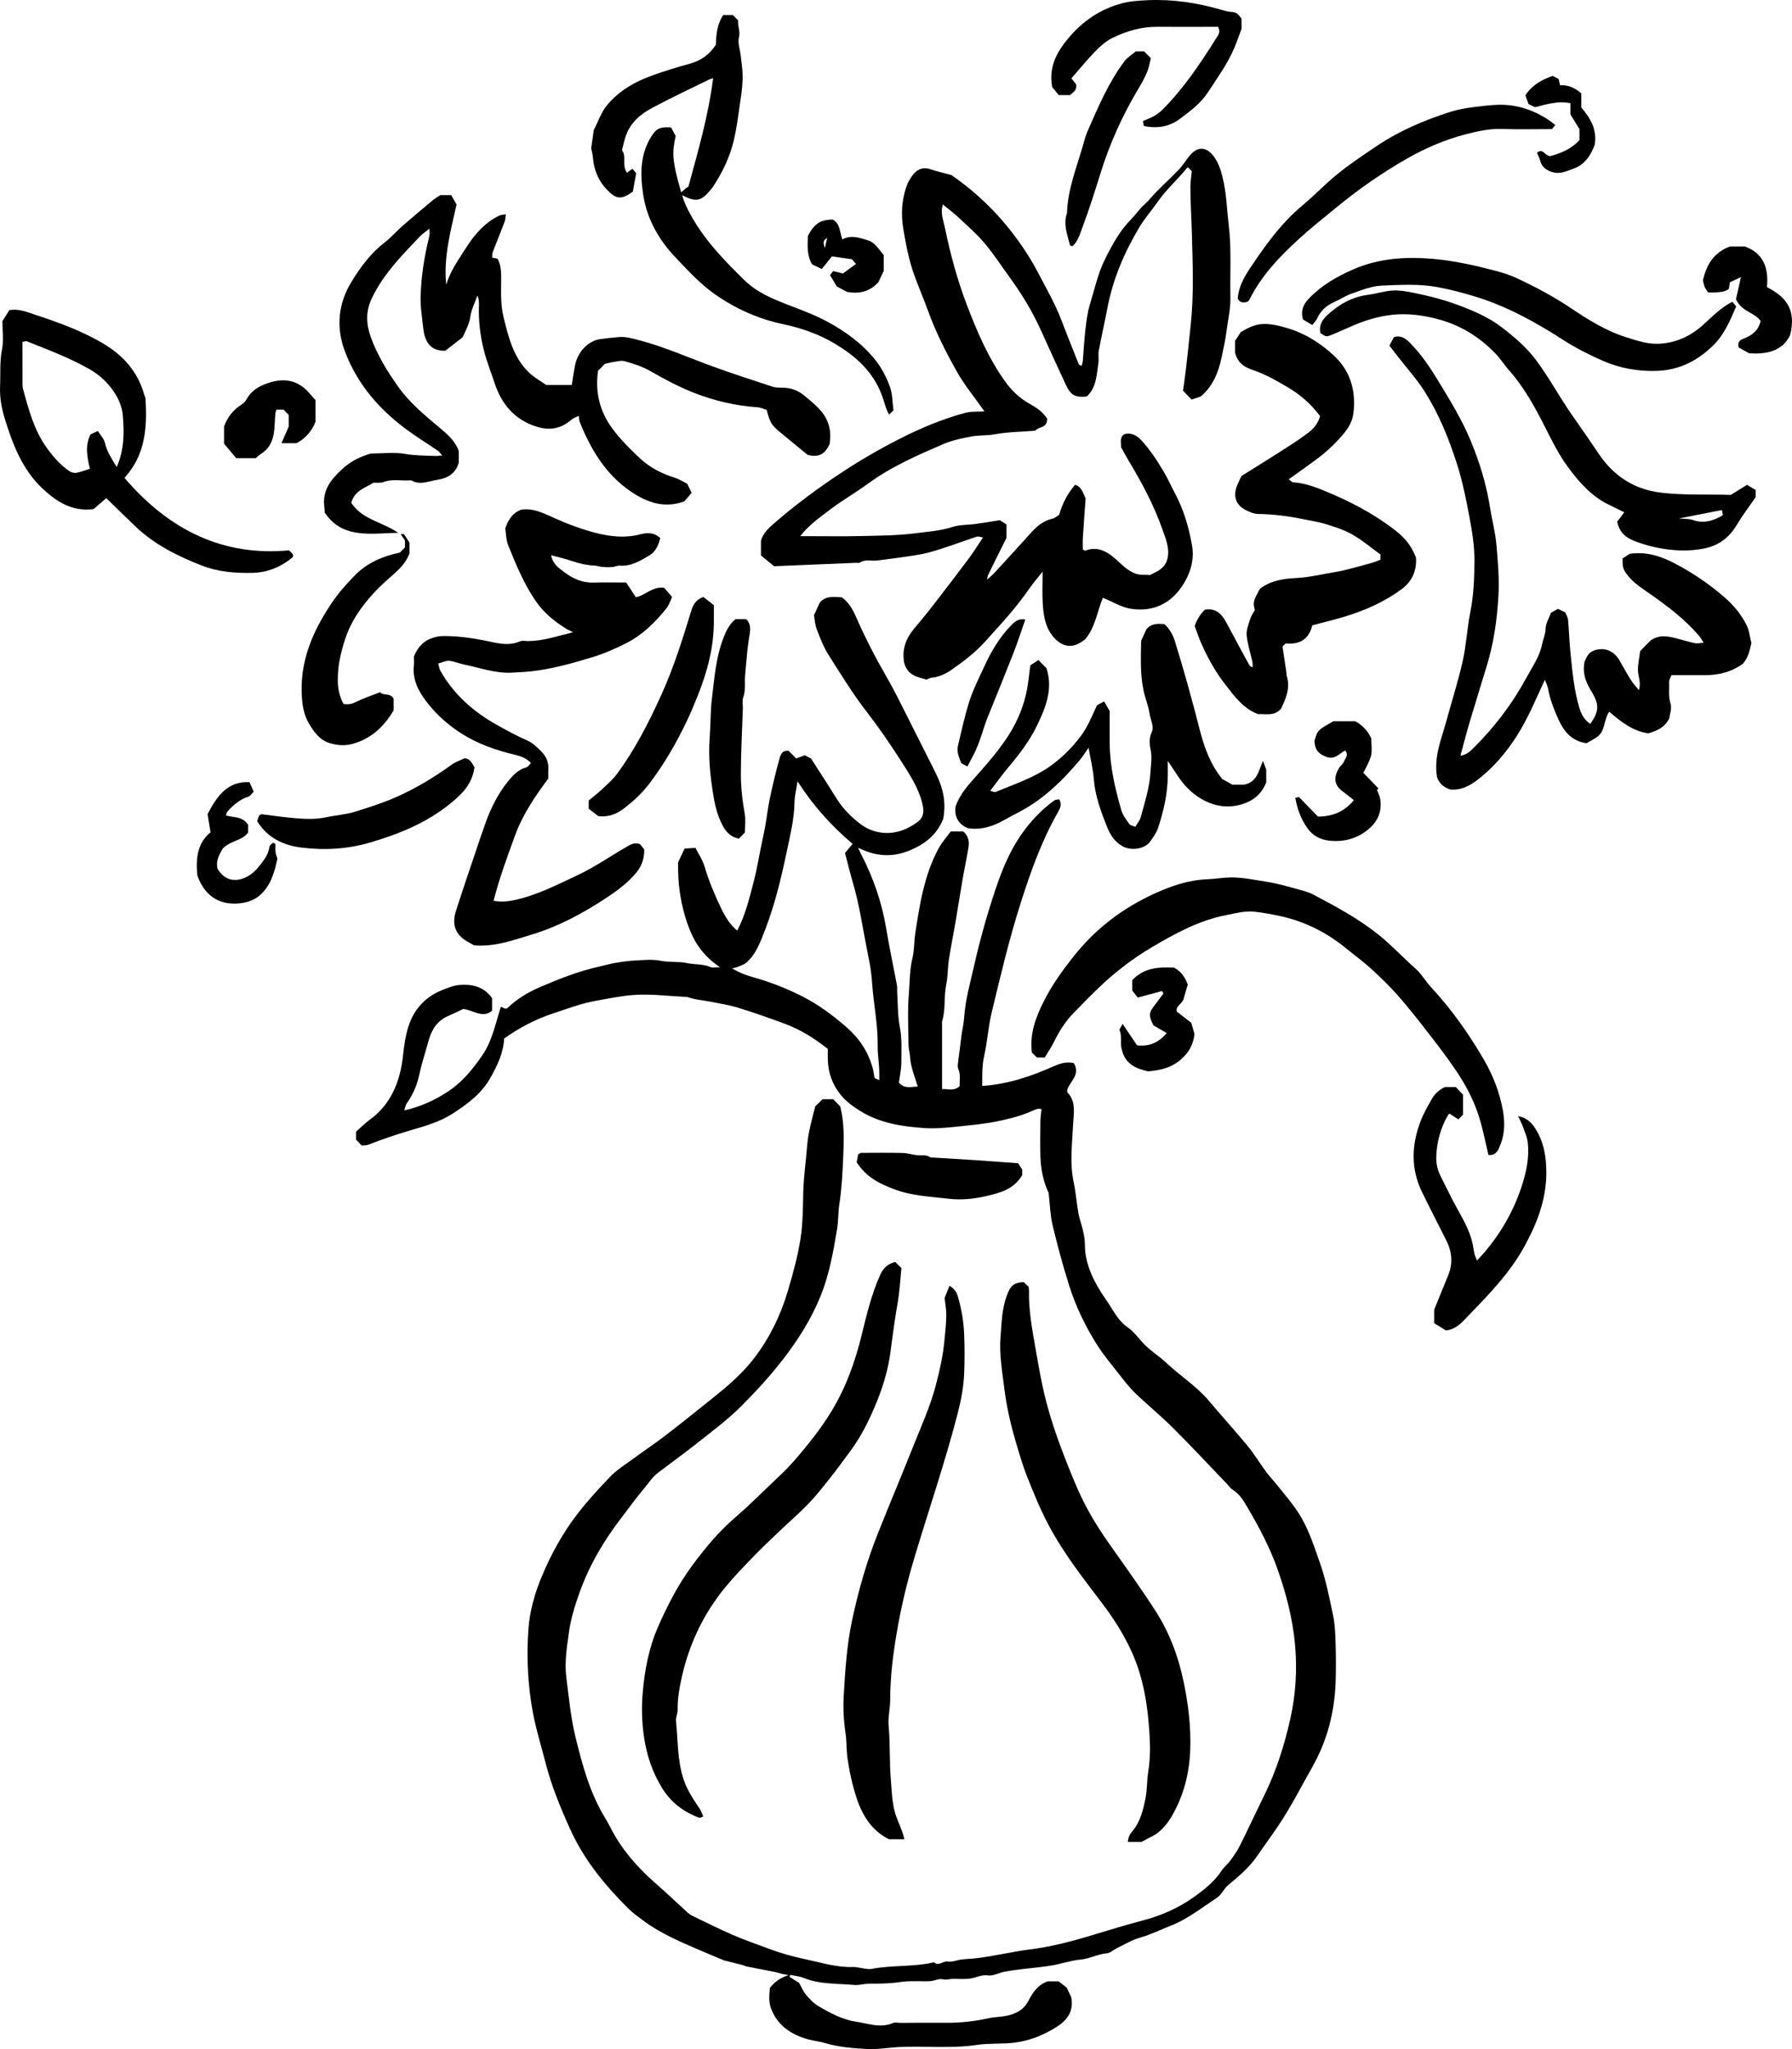 <?xml version="1.0" encoding="UTF-8"?>
<svg id="Layer_2" data-name="Layer 2" xmlns="http://www.w3.org/2000/svg" viewBox="0 0 252.402 288.661">
  <g id="Layer_1-2" data-name="Layer 1">
    <g>
      <path d="m111.211,278.497c.427.266.855.533,1.35.841.285.509.537,1.152.945,1.639.517.617,1.099,1.234,1.764,1.628,1.665.985,3.43,1.916,5.279,2.19,1.692.251,3.442.96,5.207.2.319-.137.728-.025,1.096-.027,2.153-.008,4.306-.037,6.458-.015,2.026.021,4.018-.223,6.004-.652.802-.174,1.629-.155,2.452-.331,1.348-.29,2.421-.806,3.122-2.173.585-1.139,1.302-2.198,2.687-2.682h1.529c.36.279.696.539,1.134.878.177.37.415.867.638,1.331.441,2.077-.707,3.366-2.06,4.218-1.808,1.138-3.76,1.944-5.923,2.212-1.771.219-3.548.055-5.288.316-3.652.548-7.311.12-10.962.303-1.501.076-3.007.355-4.499.274-1.996-.107-4.005-.254-5.956-.843-.738-.222-1.514-.287-2.259-.487-1.204-.323-2.368-.817-3.358-1.618-.829-.67-1.481-1.537-1.922-2.627-.419-1.037-.298-2.026-.203-3.055q1.049-1.304,2.633-1.776c-.463-.085-.714-.12-.96-.179-.298-.072-.588-.183-.887-.244-1.359-.273-2.72-.53-4.079-.803-.199-.04-.384-.151-.582-.201-.845-.217-1.691-.424-2.588-.647-1.178-.495-2.421-1.004-3.655-1.539-2.67-1.159-5.352-2.295-7.742-4.082-.72-.539-1.464-1.063-2.105-1.703-3.268-3.264-6.207-6.802-8.192-11.204-1.357-3.009-2.613-6.045-3.44-9.279-.601-2.35-1.334-4.67-1.781-7.054-.731-3.899-.928-7.876-.637-11.838.188-2.55.894-5.028,1.868-7.362,1.325-3.174,2.956-6.138,5.033-8.837,1.452-1.887,3.041-3.608,4.664-5.291.884-.916,1.98-1.595,3.002-2.345,1.576-1.157,3.198-2.242,4.752-3.433,2.189-1.677,4.339-3.417,6.498-5.141,2.143-1.712,4.255-3.487,5.961-5.715,2.12-2.768,3.688-5.902,4.716-9.346.741-2.483,1.439-4.992,1.835-7.556.326-2.109.327-4.286.379-6.435.055-2.255.379-4.475.559-6.71.146-1.817.64-3.497,1.131-5.446.243-.236.633-.615,1.035-1.006h1.498c.327.339.702.728.99,1.026.589,2.353.516,4.631.425,6.89-.092,2.299-.209,4.6-.556,6.884-.176,1.158-.125,2.345-.323,3.526-.534,3.181-1.085,6.337-2.288,9.325-1.314,3.266-3.131,6.144-5.227,8.877-1.854,2.417-3.897,4.621-6.006,6.741-1.7,1.709-3.626,3.158-5.502,4.648-2.034,1.616-4.123,3.152-6.195,4.711-.818.616-1.363,1.518-2.023,2.291-1.092,1.278-2.069,2.674-3.103,4.012-2.497,3.233-4.564,6.732-5.973,10.704-.63,1.775-1.184,3.588-1.439,5.421-.294,2.107-.649,4.273-.371,6.428.363,2.817.623,5.677,1.295,8.411.975,3.966,2.051,7.936,4.2,11.414.487.788.873,1.648,1.343,2.449,1.618,2.754,3.741,4.987,6.074,7.014,1.4,1.216,2.743,2.511,4.117,3.764.195.178.407.353.638.464,1.918.924,3.822,1.885,5.769,2.731,1.609.7,3.27,1.258,4.908,1.882,1.73.659,3.505,1.16,5.296,1.538,2.217.467,4.407,1.175,6.707,1.099.564-.019,1.132.163,1.701.232.31.038.635.095.936.037,2.913-.56,5.903-.255,8.805-.936.647.599,1.238-.203,1.907-.097.633.1,1.315-.208,1.98-.294.628-.081,1.264-.092,1.894-.16,2.575-.275,5.096-.929,7.668-1.247,3.002-.371,5.939-1.143,8.849-2.028,2.356-.717,4.713-1.433,7.089-2.06,2.518-.664,4.927-1.687,7.065-3.202,1.483-1.05,3.004-2.202,4.077-3.852.33-.507.83-.88,1.188-1.369.479-.654.963-1.323,1.327-2.054,1.203-2.412,2.339-4.864,3.528-7.284,1.65-3.359,2.775-6.947,3.603-10.615.771-3.414.989-6.952.674-10.456-.334-3.719-1.273-7.31-2.52-10.799-1.068-2.987-2.539-5.747-4.105-8.436-.561-.963-1.154-2.006-2.156-2.608-.311-.187-.536-.543-.801-.819-2.535-2.64-5.033-5.324-7.619-7.903-1.72-1.715-3.599-3.241-5.344-4.927-.851-.822-1.586-1.796-2.327-2.743-1.044-1.333-2.139-2.637-3.047-4.077-1.634-2.591-2.98-5.379-3.915-8.356-.874-2.784-1.642-5.614-2.321-8.462-.335-1.403-.363-2.893-.552-4.531-.707-1.486-1.108-3.269-1.16-5.132-.046-1.657-.021-3.318-.001-4.977.007-.545.096-1.089.152-1.681-.408-.158-.803.005-1.257.213-1.556.714-3.199,1.115-4.857,1.467-1.88.399-3.775.553-5.674.759-1.613.175-3.221.322-4.816.206-3.074-.223-6.125-.678-8.881-2.372-1.043-.641-2.038-1.351-2.831-2.349-1.111-1.4-1.728-3.016-1.775-4.875-.013-.509-.002-1.018-.002-1.55-1.907-1.502-3.904-2.747-6.104-3.558-2.17-.8-4.351-1.571-6.555-2.249-1.273-.392-2.599-.585-3.904-.847-1.056-.212-2.138-.261-3.166-.64-.096-.035-.206-.027-.31-.032-2.391-.114-4.794-.427-7.171-.277-1.816.115-3.648.506-5.464.83-2.096.374-4.047,1.125-6.049,1.787-2.421.802-4.666,1.962-6.865,3.52-.1,1.998-.95,3.79-1.914,5.507-1.282,2.283-3.269,3.738-5.33,5.07-1.871,1.209-3.97,1.78-6.037,2.386-1.975.58-3.918,1.244-5.84,1.999-.283.111-.613.084-.938.123-.273-.283-.537-.556-.803-.831v-1.124c.612-.539,1.218-1.165,1.904-1.661,2.977-2.158,4.3-5.298,4.711-9.048.151-1.379.34-2.786.755-4.089.829-2.6,2.555-4.321,4.941-5.223.721-.273,1.463-.586,2.211-.645,1.754-.138,3.419.154,4.639,1.853v1.769c-1.336,1.141-2.603-.084-4.072-.242-.606.284-1.346.66-2.105.982-1.464.622-2.301,1.827-2.744,3.411-.476,1.698-1.017,3.38-1.393,5.104-.319,1.46-.936,2.705-1.749,3.878-.143.207-.175.505-.307.911,2.33-.51,4.373-1.472,6.257-2.722,1.924-1.276,3.424-3.117,4.772-5.093,1.371-2.011,1.83-4.445,2.576-6.782.319.135.494.209.669.283.094-.038.208-.05.278-.117,1.331-1.276,2.872-2.205,4.495-2.906,2.745-1.185,5.526-2.283,8.435-2.926.749-.166,1.49-.384,2.245-.512.915-.155,1.837-.298,2.761-.342,1.205-.058,2.446-.196,3.614.037,1.246.249,2.502.071,3.709.326,1.108.234,2.26.104,3.339.563.299.127.682.019,1.316.019-2.067-1.39-3.385-3.107-4.234-5.214-.678-1.682-1.129-3.439-1.408-5.274-.215-1.413-.271-2.803-.254-4.27.282-.604.583-1.249.912-1.952.483-.032.939-.062,1.535-.101.434.869,1.006,1.696,1.281,2.628.599,2.031,1.404,3.954,2.308,5.829.577,1.196,1.246,2.351,2.292,3.197,1.157-2.199,1.726-4.618,2.351-7.004.405-1.548.66-3.143.983-4.716.2-.974.424-1.943.598-2.922.234-1.313.383-2.647.657-3.949.375-1.782.794-3.557,1.277-5.307.177-.642.295-1.514,1.356-1.436.312.312.689.689,1.086,1.086.414-.155.795-.298,1.217-.456.354.191.718.386.876.471,1.269,1.984,2.435,3.759,3.553,5.569.915,1.481,2.086,2.656,3.419,3.665,1.085.821,2.364,1.222,3.604,1.25,1.584.035,3.129-.566,4.454-1.579.838-.641.929-1.45.616-2.676-.549-2.148-1.725-3.932-2.857-5.71-1.557-2.445-3.2-4.84-4.959-7.115-1.969-2.546-3.655-5.304-5.382-8.03-.69-1.089-1.17-2.351-1.644-3.581-.252-.653-.288-1.404-.396-1.977.329-.717.581-1.266.83-1.809.883-1.006,2.008-.752,3.084-.729.95.677,1.526,1.655,2.004,2.749,1.303,2.984,2.796,5.854,4.412,8.654,1.037,1.798,1.946,3.684,2.89,5.544,1.292,2.545,2.556,5.108,3.847,7.654 1,1.972,1.613,4.027,1.146,6.588-.885,2.299-2.715,3.728-5.099,4.611-2.313.857-4.493.672-6.91-.523.235.493.338.724.454.948,1.691,3.269,2.899,6.723,3.515,10.431.445,2.677,1.014,5.329,1.516,7.995.052.276.007.571.026.856.109,1.689.062,3.415.382,5.055.322,1.651.204,3.276.212,4.909.005.991-.226,1.983-.343,2.91.846.932,1.715.557,2.65.55-.451-1.5-1.019-2.817-1.09-4.283-.024-.497-.203-.988-.207-1.483-.02-2.46-.156-4.935.049-7.374.14-1.66.098-3.354.513-5.005.269-1.07.204-2.234.372-3.34.637-4.181,1.285-8.37,3.312-12.091.471-.864,1.142-1.598,1.705-2.369h1.751c.622.495.89,1.278.755,2.161-.227,1.479-.558,2.939-.813,4.414-.369,2.135-.7,4.278-1.065,6.415-.289,1.694-.639,3.377-.895,5.077-.175,1.163-.133,2.372-.373,3.515-.358,1.708-.062,3.49-.58,5.167-.032.103-.009.227-.009.342-0,3.025-0,6.049-0,9.204.839-.051,1.657.342,2.473-.403-.024-.786.177-1.618-.183-2.437-.084-.19-.087-.446-.064-.664.077-.72.185-1.435.276-2.153.085-.665.154-1.331.248-1.994.117-.826.312-1.645.366-2.475.163-2.467.851-4.815,1.383-7.189.822-3.663,1.841-7.269,3.029-10.82.919-2.745,2.018-5.411,3.626-7.72,1.283-1.843,2.842-3.494,4.645-4.798.189-.137.475-.115.708-.166.411.706.119,1.287-.17,1.791-2.292,4-3.842,8.363-5.253,12.787-1.623,5.087-2.857,10.302-4.105,15.507-.477,1.99-.595,4.081-1.05,6.079-.321,1.41-.256,2.787-.276,4.212,3.562-.231,6.847-1.338,10.058-2.763.867-.385,1.743-.69,2.833-.461,1.017,1.586-.515,2.548-.906,3.754,0,.145-.046.311.007.365,1.307,1.35.875,3.056.803,4.677-.118,2.657-.477,5.305.085,7.965.31,1.464.422,2.976.683,4.453.134.755.426,1.474.599,2.222.139.597.267,1.211.291,1.822.025.644.031,1.309.144,1.92.379,2.048,1.305,3.843,2.415,5.529.301.457.624.897.918,1.36.731,1.152,1.373,2.34,2.527,3.141.802.557,1.456,1.395,2.137,2.164.958,1.081,2.233,1.819,3.286,2.813,2,1.89,4.329,3.334,6.132,5.492,1.76,2.106,3.615,4.118,5.357,6.24.962,1.172,1.76,2.501,2.667,3.729.49.664,1.066,1.252,1.578,1.897.95,1.196,1.952,2.353,2.805,3.627,1.463,2.186,2.271,4.738,3.15,7.239.84,2.391,1.328,4.896,1.85,7.38.263,1.251.315,2.568.354,3.859.057,1.886.076,3.778.003,5.662-.164,4.254-1.212,8.213-3.286,11.871-1.607,2.834-3.083,5.757-4.906,8.442-.916,1.349-1.883,2.655-2.798,4.004-1.149,1.693-2.664,2.943-4.173,4.207-.6.503-.862,1.303-1.58,1.774-2.099,1.378-4.088,2.972-6.412,3.889-1.477.583-2.907,1.294-4.444,1.728-1.124.317-2.171.967-3.245,1.485-.46.222-.891.658-1.357.698-1.288.112-2.443.774-3.738.892-1.372.125-2.713.605-4.081.834-1.375.23-2.767.336-4.149.509-.813.102-1.629.195-2.433.354-.796.157-1.609.635-2.361.527-.868-.124-1.537.261-2.299.409-.816.159-1.674.085-2.513.076-.53-.005-1.027.193-1.598.059-.507-.12-1.091.209-1.648.26-.573.053-1.154.008-1.731.012-.577.004-1.156-.011-1.732.029-.6.042-1.195.154-1.794.208-.591.053-1.185.085-1.778.103-.629.02-1.261-.011-1.889.024-.615.034-1.236.223-1.841.167-2.395-.222-4.835-.056-7.153-.993-.593-.24-1.251-.291-1.878-.429-.028.099-.057.197-.085.296Zm1.121-168.43c-.168,1.117-.412,2.046-.427,2.979-.038,2.375-.621,4.656-1.093,6.924-.774,3.722-1.671,7.433-3.031,10.978-.72,1.878-1.42,3.764-2.905,4.847-.451.193-.731.328-1.02.431-.241.086-.492.134-.739.2.973.576,1.921.952,2.894,1.221,2.379.658,4.679,1.548,6.905,2.67,2.302,1.16,4.367,2.684,6.353,4.422,1.767,1.547,2.979,3.365,3.637,5.676.12.42.165.866.27,1.439.081.038.293.135.671.309,0-.454.001-.725-0-.997-.004-1.297-.245-2.603-.228-3.864.04-2.961-.57-5.83-.779-8.749-.066-.921-.166-1.887-.341-2.816-.276-1.467-.582-2.928-.845-4.398-.41-2.286-.823-4.569-1.471-6.796-.429-1.475-.793-2.971-1.167-4.385.413-.493.716-.855,1.072-1.28-2.984-2.522-5.554-5.384-7.756-8.81Z" stroke-width="0"/>
      <path d="m138.955,81.694c.357-.313.742-.595,1.065-.945,1.712-1.856,3.418-3.718,5.106-5.599.882-.983,1.826-1.81,3.114-2.082.335-.071.63-.36.943-.548.459-1.6,1.182-2.999,2.243-4.224.857.225,1.067,1.018,1.481,1.92-.121,1.713-.266,3.626-.387,5.542-.036.56-.005,1.125-.005,1.651.158.083.267.191.332.166,1.856-.714,3.279.222,4.599,1.457.744.696,1.447,1.367,2.421,1.751.746.295,1.436.137,2.079.238,1.093-.549,2.21-.968,2.509-2.414.301-1.429-.279-2.737-.73-4.028-1.209-3.46-2.93-6.635-4.785-9.727-.365-.609-.701-1.239-1.037-1.836.027-.641-.261-1.306.427-1.842.91-.272,1.715.083,2.429.857,1.254,1.359,2.271,2.919,3.215,4.533.577.987,1.045,2.05,1.585,3.065,1.193,2.242,1.891,4.696,2.335,7.201.329,1.861-.142,3.69-1.112,5.3-1.772,2.944-4.368,4.093-7.469,3.636-1.324-.195-2.574-.988-3.978-1.558-.776,1.888-1.057,4.126-2.475,5.838-1.098.884-2.305,1.359-3.673.44-1.798-1.318-2.209-3.392-2.324-5.574-.072-1.36-.013-2.729-.013-4.39-.746.949-1.367,1.656-1.9,2.434-1.847,2.699-4.051,5.035-6.202,7.432-1.392,1.551-3.014,2.763-4.662,3.924-.842.593-1.802,1.061-2.857,1.155-.245.022-.48.174-.736.272-1.255-.383-2.675-.531-3.167-2.459.005.094.008-.022-.009-.134-.271-1.826.36-3.306,1.462-4.621.877-1.047,1.751-2.098,2.59-3.182,1.704-2.2,3.398-4.411,5.066-6.643.678-.907,1.278-1.884,2.021-2.988-.377-.053-.662-.186-.89-.111-2.188.717-4.344,1.566-6.556,2.179-1.582.439-3.232.588-4.855.843-.864.136-1.735.219-2.602.335-.816.109-1.676-.23-2.454.304-.114.078-.309.013-.466.02-3.859.16-7.717.32-11.596.482-.657-.536-1.269-1.035-1.855-1.514v-2.073c.274-1.01,1.031-1.742,1.793-2.405,3.055-2.66,6.282-5.039,9.635-7.251,2.602-1.717,5.277-3.259,8.015-4.657,2.995-1.529,6.094-2.837,9.318-3.703.84-.226,1.75-.145,2.704-.209-1.329-1.948-2.797-3.664-3.923-5.685-1.522-2.731-2.941-5.5-4.01-8.481-.669-1.865-1.482-3.669-2.115-5.547-.651-1.932-1.024-3.943-1.366-5.982-.349-2.085-.221-4.01.42-5.932.221-.663.597-1.311,1.036-1.83.633-.748,1.451-.984,2.401-.648.82.29,1.672.472,2.922.815,2.53,1.746,5.211,4.056,7.526,6.835,1.702,2.042,3.243,4.227,4.515,6.621.9,1.693,1.824,3.372,2.65,5.108.61,1.282,1.082,2.643,1.609,3.972.547,1.378,1.083,2.762,1.636,4.137.03.074.167.096.391.215.066-.253.159-.478.178-.71.124-1.457.188-2.923.359-4.373.143-1.211.289-2.448.642-3.599.658-2.151,1.131-4.377,2.143-6.398,1.016-2.031,2.089-4.008,3.667-5.592.637-.639,1.133-1.416,1.814-2.018.649-.573,1.188-1.293,1.804-1.914,1.028-1.037,2.103-2.021,3.112-3.079.516-.542.926-1.203,1.394-1.802,1.343-1.721,2.669-1.263,3.617.114.714,1.036,1.037,2.282,1.294,3.528.408,1.976.465,4.007.704,6.004.409,3.414.164,6.817.236,10.222.034,1.578-.343,3.104-.54,4.653-.163,1.281-.433,2.518-.699,3.767-.455,2.132-1.225,4.058-2.946,5.498-.344.117-.78.266-1.284.438-.349-.364-.722-.752-1.206-1.257.122-.881.263-1.812.377-2.747.263-2.17.473-4.349.707-6.521.459-4.27.281-8.539.168-12.795-.058-2.199-.211-4.408-.211-6.616 0-.715.12-1.429.194-2.241-.113-.113-.296-.295-.568-.567-1.41,1.726-2.992,3.096-4.231,4.883-.835,1.205-1.814,2.297-2.58,3.577-2.109,3.525-3.722,7.274-4.511,11.418-.382,2.007-.839,3.998-1.213,6.007-.103.551.034,1.153-.052,1.71-.26,1.689-.272,3.495-1.643,4.717-1.678.147-2.253-.173-2.979-1.738-1.158-2.496-2.31-4.997-3.437-7.51-1.225-2.733-2.758-5.245-4.491-7.621-1.157-1.586-2.23-3.257-3.489-4.74-1.127-1.327-2.44-2.47-3.703-3.654-.662-.62-1.391-1.154-2.16-1.784-.394,1.213.086,2.291.294,3.309.754,3.683,1.744,7.31,3.069,10.8,1.452,3.825,3.076,7.575,5.436,10.861.897,1.249,2,2.288,3.316,3.042.956.548,1.919,1.12,2.564,2.147.07,1.389-1.253,1.117-1.674,1.705-1.984.158-3.867.17-5.7.505-1.089.199-2.176.106-3.237.302-1.352.249-2.733.523-3.999,1.07-3.658,1.582-7.321,3.17-10.622,5.584-1.746,1.277-3.621,2.346-5.343,3.655-1.418,1.078-2.906,2.104-4.201,3.74.612,0,1.023 0,1.434-0,2.362-.001,4.726.042,7.087-.016,2.549-.062,5.113-.062,7.638-.388,1.763-.228,3.559-.33,5.298-.896,1.02-.332,2.145-.269,3.219-.416,1.113-.153,2.222-.345,3.44-.536.225.145.574.369.942.606v1.876c-.816,1.645-1.7,3.41-2.566,5.186-.114.234-.14.521-.206.783-.09.051-.181.101-.07.039-.055.122-.01.022.034-.077Z" stroke-width="0"/>
      <path d="m85.203,51.249c-.384.39-.728.74-.968.985-.442,3.054.276,5.687,1.863,7.927,1.142,1.611,2.568,3.008,3.984,4.356,1.441,1.371,3.174,2.227,5.024,2.804.582.181,1.117.544,1.698.836.093.199.184.396.278.591.095.196.193.39.336.677-.342.398-.692.805-1.039,1.209-3.054,1.106-5.684-.003-8.132-1.828-3.13-2.334-5.116-5.664-6.598-9.391-.077-.193-.071-.424-.134-.836-.406.205-.747.296-.994.514-1.473,1.302-3.074,1.589-4.904,1.023-3.018-.934-4.942-3.045-5.975-6.211-.512-1.568-1.134-3.103-1.525-4.706-.49-2.01-.736-4.08-.656-6.178.017-.446.002-.893-.217-1.392-.345.983-.846,1.939-.994,2.955-.178,1.224-.78,2.176-1.084,2.93-.944.731-1.645,1.274-2.447,1.895-1.792.051-2.856-.896-3.104-3.162-.171-1.563-.432-3.116-.367-4.72.108-2.698.501-5.331,1.143-7.929.053-.214.101-.432.122-.651.016-.163-.014-.332-.037-.719-.521.417-.981.707-1.353,1.098-1.209,1.27-2.431,2.532-3.562,3.883-1.251,1.494-2.393,3.083-3.238,4.914-.825,1.787-.755,3.539-.104,5.344.931,2.577,2.314,4.831,3.871,7.014,1.716,2.406,3.91,4.16,6.081,5.984.984.827,1.949,1.713,2.444,3.056v1.657c-.447,1.597-1.675,2.207-2.92,2.39-1.231.18-2.514.857-3.785.096-1.288.12-2.595-.25-3.878.242-.426.163-.933.074-1.451.103-1.124.732-2.603,1.055-3.105,2.81,1.042,1.632,2.692,2.291,4.305,3.013.784.351,1.561.719,2.306,1.232-2.251.014-4.468.37-6.688-.195-1.549-.395-2.73-1.271-3.665-2.659-.01-.203-.003-.434-.037-.657-.372-2.451.9-3.979,2.451-5.427,1.045-.977,2.209-1.62,3.499-2.049.243-.081.493-.19.741-.192,1.575-.014,3.179-.203,4.715.063,1.405.243,2.79.227,4.187.287.248.011.498-.032.996-.068-.308-.346-.428-.544-.596-.659-1.479-1.009-3.002-1.946-4.443-3.013-3.798-2.812-6.906-6.325-8.672-11.011-1.276-3.386-.933-6.734.928-9.784,1.291-2.116,2.766-4.084,4.715-5.579.887-.68,1.637-1.568,2.487-2.31,1.408-1.231,2.842-2.427,4.276-3.622.324-.27.696-.472,1.043-.704h1.529c.241.423.506.889.751,1.321-.833,3.751-1.85,7.401-1.455,11.296.577-1.927,1.711-3.487,2.732-5.104,1.239-1.961,2.723-3.677,4.787-4.649.216-.101.477-.086.882-.152-.071.449-.071.773-.176,1.049-.548,1.436-1.129,2.858-1.681,4.293-.075.196-.048.439-.076.752.27.055.513.105.77.157.483.886.51,1.881.503,2.899-.011,1.752-.094,3.511.316,5.237.687,2.888,1.421,5.768,3.554,7.851.755.737,1.699,1.245,2.471,1.797h3.604c.156-.947.282-1.877.465-2.794.375-1.887,1.843-3.432,3.572-3.672.866-.12,1.744-.207,2.606-.284.989-.088,2.029.227,3.019.491,3.221.856,6.298,2.199,9.428,3.369,3.03,1.132,6.108,2.113,9.174,3.128.436.144.923.139,1.386.142,1.111.006,2.14.336,3.016,1.05.912.743,1.85,1.499,2.59,2.427.982,1.231,1.353,2.756,1.047,4.51-.552,1.144-1.361,1.977-3.1,1.467-1.094-.9-2.449-2.017-3.807-3.131-1.249-1.026-1.485-1.402-1.938-3.176-.383-.123-.811-.356-1.25-.385-3.088-.202-6.063-.892-8.982-2.035-2.134-.836-4.149-1.906-6.138-3.053-1.142-.659-2.37-1.034-3.594-1.398-.513-.153-1.12.042-1.681.113-.355.045-.703.153-1.152.255Z" stroke-width="0"/>
      <path d="m71.164,74.442c.511-1.529,1.251-2.266,2.238-2.644,1.771-.267,3.281.565,4.782,1.231,1.897.842,3.829,1.566,5.808,2.061,2.007.502,4.052.74,6.144.189.893-.235,1.976-.353,2.854.531-.225.988-.661,1.915-1.49,2.411-1.298.776-2.617,1.583-4.202,1.461-.343-.026-.696.173-1.048.2-.457.035-.921.028-1.378-.011-.405-.035-.804-.187-1.209-.203-1.088-.041-2.128-.304-3.164-.653-.915-.309-1.857-.52-2.879-.8.249,1.255,1.061,1.788,1.847,2.382,1.265.955,2.609,1.529,4.179,1.473,1.467-.052,2.937-.011,4.551-.011.409.625.845,1.29,1.351,2.063,1.263-.169,2.353-1.564,3.996-1.316.301.347.66.76,1.12,1.29-.252.524-.424,1.131-.774,1.57-1.613,2.023-3.437,3.806-5.682,4.941-1.566.792-3.191,1.497-4.852,2-2.554.774-5.122,1.496-7.773,1.871-1.191.169-2.366.228-3.554.284-2.299.109-4.462-.703-6.678-1.148-.698-.14-1.376-.458-2.076-.52-.474-.041-.97.224-1.555.377.122.419.159.754.306,1.016,1.922,3.418,4.701,5.795,7.917,7.609,1.407.794,2.834,1.56,4.299,2.212.808.359,1.4.939,2.007,1.558.685.698,1.058,1.515.981,2.555-.025.341-.004.686-.004,1.252-1.776,2.396-3.589,5.002-4.69,8.039-1.081,2.983-2.201,5.965-3.013,9.191,1.005.162,1.833.117,2.713-.059,3.205-.642,6.1-2.146,9.062-3.529,2.421-1.131,4.614-2.667,6.921-3.996.546-.315,1.079-.692,1.917-.414.099.125.305.383.597.75.049,1.179-.311,2.298-1.093,3.253-1.257,1.533-2.835,2.658-4.418,3.694-3.206,2.097-6.567,3.908-10.186,5.007-2.658.807-5.305,1.807-8.248,1.564-.276-.152-.645-.343-1.005-.555-1.66-.979-2.183-2.374-1.538-4.378.977-3.038,2.01-6.056,3.025-9.08.367-1.094.744-2.185,1.132-3.271.79-2.211,1.843-4.258,3.317-6.018.663-.792,1.388-1.5,2.404-1.764.244-.063.429-.397.659-.625-.958-.985-2.107-1.103-3.171-1.384-2.704-.715-5.271-1.737-7.604-3.435-1.532-1.115-2.908-2.429-4.052-3.965-1.035-1.389-1.871-2.969-1.663-4.919.048-.451.007-.914.007-1.289.58-1.445,1.506-2.33,2.835-2.691.346-.094.705-.181,1.059-.189,1.969-.045,3.894.207,5.848.577,1.67.316,3.444.935,5.203.16.318-.14.728-.034,1.095-.035,2.071-.008,4.03-.654,6.373-1.252-.54-.272-.779-.369-.998-.506-1.589-.995-3.067-2.178-4.174-3.763-1.688-2.415-2.839-5.183-3.95-7.948-.319-.795-.316-1.743-.425-2.403Z" stroke-width="0"/>
      <path d="m205.7,106.456c.881-.132,1.325-.583,1.786-1.035,2.992-2.936,5.535-6.292,7.571-10.058.795-1.47,1.798-2.867,2.144-4.607.14-.702.47-1.385.488-2.083.023-.911.49-1.58.771-2.357.312-.174.628-.35.975-.543.343.166.667.322,1.032.499.127.323.358.669.392,1.037.144,1.571.187,3.153.348,4.721.267,2.603.499,5.215,1.255,7.728.285.945.748,1.703,1.537,2.217,1.238-1.775,1.279-2.705.195-4.503-.752-1.246-1.364-2.529-1.005-4.279.248-.508.474-1.239,1.282-1.539,1.458-.541,2.858-.023,3.677,1.451.506.911,1.017,1.819,1.571,2.696.309.49.709.911,1.114,1.421.357-1.062-.114-1.908-.129-2.779-.015-.881.193-1.766.313-2.726.519-.528,1.056-1.073,1.492-1.517,1.384-.915,2.689-.513,3.992-.171.742.195,1.476.43,2.225.58.337.067.701-.029,1.228-.062-.267-.415-.41-.701-.606-.932-1.988-2.339-4.369-4.134-6.808-5.856-1.167-.824-2.4-1.566-3.32-2.755-.591-.764-.717-1.111-.672-2.349.361-.232.755-.485.999-.642,2.355-.333,4.36.33,6.294,1.333,2.512,1.303,4.849,2.888,7.04,4.783,1.293,1.118,2.342,2.389,3.115,3.917.382.755.468,1.687.691,2.547-.24,1.012-.447,2.05-1.18,2.885-1.596,1.193-3.426,1.632-5.371,1.631-1.521-.001-3.041-0-4.708-0-.111.306-.354.655-.337.988.051,1.005-.128,1.999.203,3.032.211.659-.116,1.523-.178,2.081-.727,1.37-1.809,1.75-2.953,2.096-2.12-.285-3.83-1.587-5.496-3.048-.777,1.09-.565,2.637-1.585,3.457-.528.424-1.154.703-1.629.984-2.012-.292-3.134-1.556-3.933-3.322-.636-1.405-1.193-2.825-1.476-4.368-.074-.402-.275-.776-.45-1.25-1.277,2.758-2.39,5.468-3.949,7.909-1.526,2.389-3.33,4.498-5.519,6.179-1.15.883-2.402,1.537-3.913,1.359-.926-.299-1.573-.963-1.815-1.758-.453-2.926.62-5.297,1.288-7.753.781-2.868,1.69-5.701,2.345-8.602.5-2.214.596-4.534,1.046-6.766.494-2.45.59-4.906.598-7.393.007-2.039-.324-4.037-.688-6.003-.481-2.601-1.005-5.204-1.822-7.727-1.145-3.538-2.536-6.948-4.49-10.028-1.145-1.805-2.584-3.388-3.889-5.073-.363-.468-.721-.941-1.086-1.419.239-.448.44-.823.636-1.191.963-.306,1.619.162,2.258.807,1.571,1.587,2.822,3.442,3.996,5.381,1.639,2.706,3.301,5.389,4.535,8.359,1.267,3.051,2.237,6.193,2.751,9.502.264,1.697.726,3.367.882,5.072.22,2.42.435,4.875.299,7.291-.185,3.274-.633,6.541-1.582,9.686-.826,2.738-1.682,5.466-2.496,8.208-.436,1.47-.813,2.961-1.275,4.655Z" stroke-width="0"/>
      <path d="m184.834,88.089c-.52,2.164-1.981,2.706-3.745,2.56-.136.118-.224.182-.297.261-.074.08-.133.175-.148.194.191,1.264.374,2.469.553,3.675.017.112-.021.239.013.341.58,1.751-.07,3.254-.794,4.744-.933,1.04-2.124.694-3.215.733-2.071-.75-3.36-2.541-4.652-4.205-1.42-1.829-2.564-3.915-3.497-6.108-.299-.704-.537-1.439-.78-2.099q.443-1.31,1.421-2.292c1.395-.268,2.321.461,3.006,1.753,1.051,1.983,2.128,3.95,3.197,5.922.103.19.224.369.548.424-.015-.266.004-.541-.051-.796-.271-1.239-.69-2.46-.799-3.713-.067-.774.289-1.61.53-2.39.128-.413.416-.768.629-1.145-.323-1.13-.19-1.345.709-3.01,1.553-1.18,3.359-1.427,5.135-1.514,1.817-.089,3.57-.529,5.346-.819,1.758-.287,3.48-.84,5.213-1.296.441-.116.864-.309,1.273-.459v-.739c-1.27-.921-2.532-1.997-3.927-2.798-1.159-.665-2.458-1.075-3.728-1.471-1.076-.335-2.198-.495-3.302-.721-2.084-.428-4.181-.689-6.308-.721-.584-.009-1.193-.292-1.741-.568-1.371-.689-1.784-1.989-1.164-3.473.149-.356.317-.701.591-1.302,1.689-1.057,3.564-2.209,5.42-3.398,1.326-.849,2.663-1.689,3.926-2.643.758-.572,1.451-1.296,1.73-2.399-1.238-1.682-2.768-3.008-4.511-4.037-1.575-.929-3.152-1.845-4.883-2.433-1.074-.365-2.17-.86-2.577-2.47v-1.66c.235-.359.474-.722.815-1.243.796-.433,1.721-1.013,2.835-1.113,1.211-.109,2.379.18,3.514.503,2.569.73,4.861,2.13,6.853,4.02,2.242,2.128,3.055,4.92,2.645,8.091-.135,1.046-.659,1.985-1.332,2.784-1.096,1.3-2.301,2.469-3.633,3.47-1.342,1.008-2.716,1.967-4.141,2.994.238.161.444.417.662.429,1.771.097,3.415.789,5.018,1.461,3.063,1.284,6.025,2.846,8.756,4.86,1.736,1.28,2.705,2.297,3.49,4.257.144,1.89-.601,3.417-2.003,4.454-2.43,1.797-5.138,2.991-7.958,3.857-1.468.451-2.963.799-4.638,1.245Z" stroke-width="0"/>
      <path d="m144.182,180.605c.312.303.546.53.688.669.037.273.068.384.065.494-.07,2.719.42,5.351.884,8.009.315,1.808.626,3.612,1.006,5.407.668,3.155,1.647,6.194,2.775,9.178.702,1.858,1.435,3.705,2.235,5.515,1.165,2.636,2.628,5.075,4.262,7.4,2.262,3.218,4.564,6.407,6.697,9.726,1.923,2.992,3.178,6.345,3.923,9.93.655,3.149,1.039,6.311.927,9.542-.117,3.374-.945,6.541-2.598,9.371-.739,1.265-1.744,2.414-3.111,3.022-.381.169-.741.394-1.152.616h-1.921c.035-.642.265-1.094.617-1.505,1.137-1.328,1.54-3.001,1.875-4.712.239-1.222.178-2.487.375-3.691.259-1.588.289-3.165.208-4.737-.217-4.204-.812-8.362-2.546-12.163-1.051-2.304-2.387-4.462-3.9-6.473-2.72-3.615-5.547-7.158-7.716-11.209-1.186-2.216-2.158-4.579-3.092-6.939-.705-1.781-1.237-3.649-1.772-5.503-.66-2.286-1.159-4.609-1.459-6.997-.302-2.404-.722-4.805-.527-7.224.156-1.933.182-3.909.864-5.769.534-1.456.938-1.849,2.393-1.955Z" stroke-width="0"/>
      <path d="m209.644,162.698c-.374-1.587-.684-3.101-1.089-4.584-.709-2.594-1.907-4.944-3.352-7.118-1.242-1.869-2.612-3.64-3.978-5.406-1.406-1.818-2.824-3.63-4.332-5.345-1.188-1.35-2.484-2.597-3.801-3.8-1.103-1.008-2.312-1.878-3.464-2.824-2.741-2.252-5.788-3.777-9.147-4.534-1.251-.282-2.517-.511-3.787-.651-1.346-.149-2.671.222-3.984.476-3.78.733-7.175,2.573-10.507,4.547-2.586,1.532-4.994,3.362-7.215,5.467-1.297,1.23-2.554,2.512-3.8,3.803-1.095,1.134-1.958,2.46-2.67,3.917-.406.831-.931,1.593-1.368,2.328h-1.103c-.268-.265-.538-.533-.711-.705-.319-2.758.576-4.995,1.667-7.184,1.14-2.287,2.595-4.305,4.152-6.28,3.165-4.016,7.042-6.915,11.466-8.93,2.349-1.07,4.787-1.909,7.414-2.01,1.065-.041,2.151-.235,3.237-.256,1.711-.033,3.373.339,5.057.597,1.584.242,3.102.689,4.635,1.111.69.19,1.398.38,2.033.716,3.189,1.687,6.361,3.383,9.241,5.702,1.801,1.45,3.374,3.164,5.106,4.687.838.737,1.431,1.794,2.204,2.631,2.88,3.118,5.358,6.586,7.509,10.321,1.254,2.177,2.183,4.569,2.628,7.09.27,1.529.279,3.187-.316,4.684-.288.723-.548,1.669-1.725,1.551Z" stroke-width="0"/>
      <path d="m126.085,177.768c.32.317.587.581.879.871-.121,1.286-.213,2.566-.371,3.838-.137,1.103-.364,2.192-.525,3.291-.227,1.548-.437,3.099-.64,4.651-.326,2.505-1.042,4.894-1.985,7.184-.991,2.408-2.134,4.742-3.673,6.81-.948,1.273-1.876,2.565-2.859,3.805-.988,1.247-1.975,2.506-3.068,3.639-1.315,1.364-2.75,2.591-4.118,3.896-1.178,1.123-2.358,2.245-3.496,3.415-1.396,1.435-2.793,2.874-4.075,4.435-2.936,3.577-4.96,7.683-6.052,12.34-.386,1.644-.682,3.288-.657,4.997.007.489-.278.996-.229,1.47.288,2.774.17,5.599,1.082,8.298.531,1.571,1.417,2.844,2.294,4.157.191.286.288.645.456,1.033-.299.096-.466.219-.579.175-2.15-.825-3.958-2.117-5.251-4.247-1.33-2.192-2.127-4.528-2.511-7.137-.302-2.052-.357-4.093-.191-6.107.266-3.225.86-6.404,2.155-9.374,1.332-3.053,2.858-5.987,4.794-8.626,1.824-2.486,3.789-4.838,6.104-6.828,1.715-1.474,3.333-3.081,4.975-4.652,1.097-1.049,2.225-2.073,3.227-3.224,1.964-2.256,3.848-4.588,5.421-7.205,1.962-3.263,3.246-6.816,4.165-10.57.71-2.899,1.397-5.817,2.628-8.536.422-.932,1.038-1.508,2.098-1.798Z" stroke-width="0"/>
      <path d="m125.218,58.425c-.156-.347-.307-.629-.413-.931-.235-.671-.412-1.369-.673-2.027-1.298-3.275-3.725-5.358-6.478-7.013-2.287-1.375-4.772-2.24-7.337-2.783-3.456-.732-6.669-2.146-9.614-4.211-2.061-1.445-3.798-3.339-5.562-5.198-2.376-2.505-4.044-5.441-4.568-8.957-.389-2.605-.425-5.292.959-7.731.79-1.391,1.262-1.739,2.985-1.626.203.378.434.807.648,1.205-.486,2.311-.568,3.266.775,7.938.249-.212.487-.422.733-.619.08-.064.183-.096.278-.144,1.362-5,2.813-9.977,3.497-15.314-.221.076-.439.126-.636.223-2.663,1.313-5.353,2.566-7.972,3.974-1.587.854-3.024,2.003-3.692,3.929-.215.62-.346,1.275-.546,2.028.695.846-.074,2.166.725,3.16.258-.191.493-.365.747-.554.14.164.282.33.53.62-.15.845-.315,1.77-.464,2.605-1.625,1.166-2.349,1.084-3.638-.258-1.215-1.265-1.86-2.8-1.998-4.616-.033-.439-.164-.869-.237-1.237.118-.83.229-1.605.368-2.579.586-1.064.987-2.464,1.936-3.576,1.712-2.008,3.847-3.202,6.164-4.052,1.786-.655,3.607-1.208,5.434-1.71,1.53-.42,2.753-1.258,3.662-2.667.043-1.454.18-2.891,1.02-4.176h1.382c.174.175.439.441.726.73-.08.811.345,1.528.118,2.431-.188.746.148,1.646.242,2.479.1.889.244,1.778.272,2.67.058,1.805-.294,3.565-.537,5.342-.182,1.331-.381,2.646-.688,3.948-.557,2.36-1.567,4.478-2.855,6.45-.12.184-.256.357-.394.526-1.366,1.667-2.051,1.819-4.034.793.288,1.065.737,1.928,1.199,2.77,1.979,3.611,4.769,6.465,7.595,9.23,1.712,1.675,3.91,2.596,6.095,3.44,1.919.742,3.87,1.45,5.682,2.444,2.447,1.342,4.736,2.984,6.585,5.27.937,1.159,1.622,2.482,2.119,3.875.361,1.012.339,2.187.487,3.277-.251.247-.406.399-.629.618Z" stroke-width="0"/>
      <path d="m133.047,182.836c.177-.435.414-1.021.694-1.71.632.422.967.789,1.161,1.457.5,1.718.815,3.47.893,5.255.083,1.883.084,3.776.005,5.659-.077,1.84-.409,3.653-.865,5.432-1.8,7.022-4.159,13.847-6.221,20.776-.994,3.34-1.8,6.718-2.388,10.175-.538,3.165-.944,6.326-.943,9.551 0,1.234-.331,2.485-.22,3.697.238,2.607.098,5.228.326,7.817.154,1.755.173,3.584.861,5.256.251.61.497,1.224.728,1.843.111.298.182.615.309,1.056h-2.163c-2.209-1.059-3.682-3.093-4.561-5.775-.607-1.851-1.024-3.715-1.295-5.663-.165-1.186-.105-2.37-.279-3.531-.269-1.803-.354-3.615-.244-5.418.212-3.463.424-6.911,1.145-10.336.895-4.254,2.077-8.377,3.661-12.368,1.607-4.049,3.304-8.055,4.912-12.103,1.157-2.913,2.47-5.764,3.265-8.835.542-2.091,1.02-4.186,1.207-6.375.105-1.233.275-2.46.245-3.701-.015-.607-.128-1.212-.236-2.159Z" stroke-width="0"/>
      <path d="m145.113,93.731c.289-.189.678-.443,1.154-.754.379.388.752.769,1.127,1.151.973,3.004-.148,5.626-1.358,8.13-1.056,2.186-2.538,4.091-4.08,5.92-.833.988-1.587,2.056-2.488,3.233.358.073.616.223.795.148,2.662-1.121,5.425-1.998,7.829-3.753,1.561-1.14,2.929-2.505,4.122-4.095.989-1.318,1.603-2.851,2.292-4.36.308-.165.624-.334,1.008-.54.272.472.514.893.783,1.362,0,1.496-.01,3.039.002,4.581.024,3.216.757,6.295,1.623,9.333.206.724.7,1.368,1.134,1.988.153.218.523.256.849.4.288-.493.64-.881.762-1.341.551-2.079,1.24-4.11,1.37-6.323.065-1.105.264-2.144.011-3.28-.158-.71-.201-1.551.151-2.334.4-.89-.152-1.761-.277-2.627-.164-1.138-.636-2.22-.869-3.352-.471-2.29-.366-4.624-.324-6.937.255-.565.504-1.117.742-1.642.697-.837,1.584-.792,2.518-.723.703.634,1.179,1.393,1.501,2.429,1.272,4.1,2.415,8.235,3.478,12.405.625,2.451,1.47,4.879,3.19,6.996.343.191.846.471,1.421.792h1.619c1.817-.323,2.023-1.797,2.69-3.36.169.456.26.702.459,1.239v1.788c-.622,1.627-1.811,2.607-3.465,3.105-3.684,1.108-7.006-1.096-8.793-3.714-.476-.697-.939-1.404-1.606-2.404,0,.926.003,1.488-.001,2.05-.018,2.541-.579,4.972-1.352,7.341-.235.719-.703,1.366-1.141,1.982-.733,1.032-2.677,1.341-3.908.636-1.079-.619-1.725-1.616-2.171-2.748-.844-2.142-1.655-4.295-1.846-6.675-.115-1.432-.464-2.841-.742-4.459-.415.601-.731,1.142-1.12,1.611-2.525,3.034-5.301,5.726-8.738,7.502-.603.311-1.208.619-1.796.961-1.621.941-3.304,1.57-5.327,1.282-1.238-.5-1.962-1.507-1.758-3.04.676-1.913,1.946-3.21,3.117-4.536,1.591-1.801,3.166-3.619,4.453-5.673,1.181-1.885,2.052-3.986,2.49-6.247.201-1.039.293-2.104.473-3.445Z" stroke-width="0"/>
      <path d="m17.53,67.316c6.375,7.472,13.998,11.067,23.165,10.214.207.189.336.289.443.411.067.077.101.188.15.284-.028.104-.025.253-.089.305-1.682,1.372-3.552,2.126-5.678,2.172-2.443.052-4.849-.144-7.16-1.054-3.343-1.317-6.565-2.895-9.278-5.481-1.372-1.308-2.723-2.642-4.108-3.988-.599.513-1.271,1.089-1.8,1.542-3.019.377-5.2-1.028-7.211-2.919-2.768-2.603-4.149-6.108-5.27-9.754-.456-1.483-.755-3.032-.683-4.628.078-1.748-.072-3.491.281-5.249.241-1.201.046-2.505.046-3.925.309-.491.68-1.08.982-1.56,1.343-.214,2.401.244,3.484.603,3.379,1.12,6.742,2.307,9.842,4.176,2.65,1.597,4.728,3.818,5.653,7.088.06.212.175.417.189.632.261,4.041-.012,7.925-2.957,11.133Zm-1.091-1.526c1.085-2.495,1.067-4.927.852-7.324-.084-.933-.427-1.917-.943-2.789-.957-1.616-2.231-2.809-3.769-3.684-2.817-1.603-5.817-2.724-8.792-3.908-.16-.063-.377.045-.624.082,0,1.912-.003,3.736.003,5.561.001.34-.022.699.064,1.017.798,2.941,1.576,5.878,3.369,8.365.912,1.265,1.905,2.389,3.143,3.242.282.194.696.312,1.018.255.633-.112,1.244-.371,1.9-.581-.4-1.648-.7-3.29.08-4.817.368-.179.644-.313,1.03-.501.355.569.868,1.072,1.004,1.676.279,1.235.935,2.188,1.665,3.407Z" stroke-width="0"/>
      <path d="m243.78,69.722c.806-.503,1.517-.946,2.286-1.425.388.234.785.472,1.219.734v1.002c-.94,1.369-1.871,2.585-2.656,3.904-1.139,1.915-2.676,2.973-4.749,3.361-1.865.349-3.666.31-5.535.021-1.437-.222-2.81-.588-4.155-1.118-1.148-.453-2.107-1.172-2.407-2.711.296-.394.615-.817.996-1.324-.761-.373-1.499-.734-2.237-1.096-2.386-1.17-4.13-3.132-5.736-5.324-1.266-1.727-2.205-3.642-3.173-5.558-1.444-2.856-2.98-5.65-5.083-8.019-.648-.73-1.177-1.589-1.846-2.292-2.338-2.455-5.07-4.107-8.259-4.939-2.092-.546-4.194-.817-6.305-.596-1.87.195-3.706.731-5.47,1.484-1.044.446-2.077.924-3.128,1.35-.752.305-.762.278-1.553-.249-.273-1.145.312-1.936,1.037-2.605,1.635-1.506,3.488-2.504,5.647-2.791,1.164-.154,2.309-.531,3.473-.601.965-.058,1.957.118,2.917.309,2.102.418,4.183.949,6.21,1.698,2.18.806,4.357,1.719,6.226,3.155,1.754,1.348,3.466,2.779,4.875,4.666,1.832,2.453,3.28,5.176,5.024,7.679,1.279,1.835,2.562,3.666,3.81,5.525.771,1.149,1.646,2.137,2.715,2.984,1.889,1.496,3.93,2.226,6.267,2.485,3.239.358,6.467.174,9.589.291Zm-7.292,3.313c.817.082,1.406.031,1.927.213,1.531.535,2.892.15,4.259-.684-.059-.301-.107-.549-.14-.715-1.991.391-3.879.761-6.046,1.186Z" stroke-width="0"/>
      <path d="m243.997,42.513c.241.287.38.454.547.653-.856,1.991-1.686,3.972-3.229,5.484-2.261,2.216-4.825,3.485-7.929,3.594-2.687.095-5.242-.365-7.704-1.45-1.897-.836-3.746-1.771-5.524-2.917-3.968-2.556-8.087-4.818-12.558-6.155-1.665-.498-3.35-.943-5.07-1.264-2.661-.498-5.315-.326-7.96-.22-1.391.056-2.779.635-4.135,1.097-.871.296-1.669.837-2.519,1.217-1.043.466-1.867,1.162-2.383,2.282-.16.347-.446.625-.691.958-.529-.315-.927-.551-1.32-.786-.349-1.215.044-2.125.809-2.924,1.812-1.893,3.968-3.133,6.286-4.139,3.605-1.566,7.358-1.8,11.137-1.483,3.004.251,5.971.925,8.906,1.692,1.087.284,2.172.646,3.195,1.132,2.536,1.205,5.016,2.517,7.387,4.11,2.432,1.634,4.929,3.204,7.718,4.084,1.528.482,3.034,1.016,4.663.947,2.407-.101,4.477-1.04,6.319-2.712,1.258-1.143,2.461-2.387,4.056-3.198Z" stroke-width="0"/>
      <path d="m203.658,187.421c-.566-.348-1.133-.695-1.658-1.017v-1.897c.693-1.704,1.333-3.285,1.98-4.863.699-1.705.52-3.345-.287-4.945-1.137-2.254-2.296-4.496-3.401-6.769-1.577-3.243-1.501-6.53-.24-9.888.433-1.153,1.016-2.177,1.614-3.216.463-.804,1.091-1.34,1.857-1.696h1.514c.342.359.718.752,1.035,1.085v2.797c-.185.189-.401.411-.664.68-.447-.293-.829-.543-1.26-.825-.095.121-.2.225-.271.352-.986,1.745-1.499,3.644-1.578,5.69-.038.978.16,1.888.592,2.744.617,1.224,1.208,2.463,1.846,3.674,1.018,1.933,2.24,3.755,2.699,5.986.089.434.139.878.239,1.308.06.258.182.499.351.946.436-.469.801-.828,1.131-1.223,2.348-2.813,4.175-5.993,5.286-9.591.571-1.848.975-3.803.743-5.79-.088-.754-.412-1.481-.668-2.203-.16-.452-.393-.873-.692-1.521,1.387.238,2.072,1.121,2.642,2.1.873,1.498,1.218,3.151,1.311,4.939.214,4.115-1.097,7.669-2.965,11.126-2.096,3.878-5.059,6.898-7.998,9.936-.82.848-1.662,1.924-3.158,2.08Z" stroke-width="0"/>
      <path d="m219.058,17.61c-.226.281-.363.452-.462.576-2.4,0-4.707.063-7.01-.02-1.833-.066-3.592.343-5.334.802-2.83.746-5.539,1.92-8.112,3.393-3.455,1.979-6.748,4.259-9.867,6.825-1.766,1.454-3.568,2.865-5.26,4.415-2.737,2.506-5.329,5.176-7.063,8.665-.047.094-.152.154-.253.252-.5.121-1.01.21-1.363-.434.153-2.147,1.362-3.766,2.473-5.397,1.918-2.815,3.962-5.512,6.549-7.667,1.397-1.164,2.69-2.473,4.057-3.68,2.038-1.799,4.276-3.273,6.504-4.774,3.202-2.157,6.659-3.606,10.24-4.77,1.134-.369,2.282-.57,3.459-.715,1.129-.139,2.247-.285,3.387-.317,2.539-.071,4.857.668,7.019,2.071.175.113.344.237.512.363.173.129.34.266.524.411Z" stroke-width="0"/>
      <path d="m48.382,99.161c.573.105,1.082.048,1.646-.229,1.109-.546,2.283-.936,3.513-1.423.478.568,1.412.022,1.907.928v1.618c-1.329,2.267-3.123,3.999-5.765,4.728-1.185.327-2.254.202-3.312-.122-1.3-.398-2.155-1.538-2.858-2.739-.644-1.099-.896-2.324-.989-3.655-.353-5.073,1.516-9.306,4.134-13.233.973-1.459,2.148-2.785,3.363-4.017,1.729-1.753,3.874-2.657,6.308-3.179.164-.167.43-.438.706-.719v-.993c-.14-.2-.348-.499-.604-.866.208,0,.422-.064.478.011.286.384.531.805.767,1.175v1.521c-.541,1.443-1.581,2.362-2.583,3.232-2.09,1.814-3.979,3.806-5.374,6.299-.883,1.578-1.407,3.323-1.81,5.114-.236,1.046-.324,2.096-.33,3.175-.007,1.216.238,2.325.802,3.374Z" stroke-width="0"/>
      <path d="m174.871,2.637v1.435c-.355.935-.66,1.824-1.023,2.684-.955,2.259-2.37,4.189-3.681,6.205-1.06,1.63-2.516,2.672-3.941,3.755-1.489,1.131-3.231,1.433-5.119,1.029-.032-.171-.071-.379-.128-.682.201-.087.372-.167.547-.237.827-.329,1.589-.742,2.253-1.415,2.907-2.947,5.258-6.388,7.471-9.948.255-.409.727-.871.33-1.684-.528,0-1.146 0-1.764-0-2.255-0-4.511.012-6.766-.004-2.248-.016-4.38.582-6.396,1.585-.872.434-1.67,1.134-2.375,1.859-1.171,1.204-2.241,2.525-3.367,3.813.282.369.473.621.662.868.15.797-.414,1.095-.861,1.494h-1.593c-.266-.324-.612-.747-.918-1.121-.447-2.421.333-4.35,1.675-6.135,2.154-2.864,4.853-4.799,8.142-5.67,1.191-.315,2.45-.388,3.682-.442,3.477-.154,6.889.363,10.25,1.331.542.156,1.099.313,1.654.342.62.032.917.464,1.268.937Z" stroke-width="0"/>
      <path d="m99.067,84.096c.486.38.98.767,1.478,1.157,0,.77-.004,1.453.001,2.136.024,3.703-.901,7.169-2.235,10.528-.488,1.228-.997,2.449-1.561,3.637-1.492,3.143-3.221,6.105-5.301,8.849-1.044,1.376-2.24,2.455-3.545,3.468-1.051.816-2.174,1.252-3.621,1.104-.388-.295-.888-.676-1.365-1.039v-1.168c.589-.491,1.225-.973,1.809-1.521.747-.702,1.546-1.375,2.16-2.205,2.527-3.418,4.475-7.223,6.259-11.153,1.728-3.806,2.985-7.797,4.203-11.806.284-.936.675-1.599,1.719-1.987Z" stroke-width="0"/>
      <path d="m36.22,115.678c.086-.253.187-.554.263-.78.181-.102.277-.205.363-.196.815.094,1.627.214,2.441.311.764.092,1.544.184,2.291.248,1.424.122,2.87.19,4.342-.129,1.344-.292,2.733-.364,4.077-.781,1.86-.577,3.714-1.165,5.514-1.938,2.872-1.233,5.554-2.852,8.126-4.705.544-.392,1.199-.6,1.802-.893.789.049,1.05.73,1.388,1.27-.324,2.488-1.894,3.897-3.519,5.206-3.34,2.692-7.194,4.216-11.143,5.387-3.171.941-6.482,1.131-9.731.719-2.401-.305-4.696-1.268-6.215-3.719Z" stroke-width="0"/>
      <path d="m103.593,87.22h1.496c.891.823.503,1.934.382,2.864-.07.536-.161,1.093-.212,1.646-.104,1.116-.212,2.231-.31,3.347-.093,1.06.116,2.136-.275,3.19-.165.444-.027,1.017-.043,1.531-.099,3.059-.275,6.118-.28,9.177-.003,1.896.208,3.793.546,5.671.148.824.025,1.705.025,2.627-.27.275-.568.577-.856.87-1.11-.229-1.792-.892-2.306-1.887-.663-1.284-1.024-2.631-1.264-4.086-.451-2.735-.749-5.481-.538-8.237.143-1.861.092-3.739.319-5.574.339-2.743.535-5.53,1.495-8.156.409-1.12.836-2.173,1.823-2.982Z" stroke-width="0"/>
      <path d="m120.661,163.734c.068-.358.148-.782.211-1.112.22-.12.311-.214.403-.215,1.939-.007,3.879-.03,5.817.013.66.015,1.314.215,1.975.304.661.089,1.362-.136,1.978.32.073.054.205.012.31.018,2.073.127,4.147.247,6.22.386,1.864.125,3.726.27,5.827.424.076.118.289.445.577.889v.787c-1.248,2.074-3.257,2.531-5.215,2.977-1.674.381-3.401.546-5.112.347-2.594-.302-5.226-.397-7.725-1.35-1.964-.749-3.862-1.62-5.266-3.79Z" stroke-width="0"/>
      <path d="m185.625,115.03c2.2-.008,3.743-.739,5.069-2.302-.554-.438-1.04-.853-1.553-1.221-1.353-.97-1.245-2.076-.561-3.285.19-.335.573-.561.701-.91.172-.468.728-.914.194-1.59-.819.414-1.47,1.352-2.619.914-.972-.371-1.671-.845-1.71-2.284.443-1.496.449-1.503,2.66-2.747.482,0,1.058 0,1.634 0.0.524,0,1.047-0,1.446-0,1.067.585,1.769,1.373,2.25,2.4.059,2.311.345,2.127-1.11,4.86.713.74,1.418,1.472,2.123,2.203-.067.071-.134.143-.2.214.152.413.373.811.445,1.24.287,1.716-.308,3.123-1.507,4.172-1.641,1.435-3.575,1.96-5.656,1.731-1.215-.134-2.3-.656-3.071-1.74-.888-1.247-1.439-2.662-1.716-4.295.265-.053.458-.092.521-.105.967.997,1.854,1.913,2.661,2.744Z" stroke-width="0"/>
      <path d="m252.138,47.21c-1.076,2.227-3.257,2.74-5.795,2.551-.446-.251-.947-.532-1.442-.811-.205-.723.075-1.003.686-1.245,1.074-.426,2.062-1.044,2.398-2.485-.872-1.24-2.648-1.257-3.473-3.068.171-.765.406-1.811.698-3.113-.662.307-1.106.512-1.557.721-.053.355-.093.626-.134.897-.348.414-1.258.588-2.933.539-.138-.215-.343-.462-.468-.751-.129-.297-.179-.633-.261-.944.492-2.192,1.51-3.929,3.814-4.781h2.071c2.55.897,3.402,2.927,3.133,5.725,2.4,1.257,4.232,2.901,3.264,6.766Z" stroke-width="0"/>
      <path d="m159.979,7.235h1.163c.244.247.544.551.958.97-.174.651-.283,1.371-.557,2.008-.368.857-.833,1.67-1.307,2.466-2.184,3.666-3.929,7.558-5.222,11.698-.802,2.568-1.608,5.14-2.552,7.648-.35.931-.633,2.008-1.424,2.669-.166-.079-.32-.103-.336-.167-.364-1.481-.976-2.938-.417-4.519.104-3.343,1.34-6.369,2.239-9.489.198-.688.376-1.393.659-2.04,1.496-3.426,2.967-6.875,5.187-9.842.414-.553,1.04-.917,1.608-1.402Z" stroke-width="0"/>
      <path d="m35.999,64.548h-2.726c-.504-.601-1.064-1.27-1.714-2.044v-2.427c.481-1.32,1.298-2.352,2.452-3.081.254-.161.519-.387.662-.657.664-1.257,1.712-1.892,2.926-2.323,1.803-.64,3.559-.683,5.153.575.65.513,1.169,1.221,1.689,1.778v3.04c-.518,1.355-1.475,2.402-2.696,3.028h-2.101c.355-.815.654-1.505,1.019-2.343v-1.648c-.217-.223-.483-.495-.721-.738h-1.015c-.05.184-.112.336-.131.495-.121,1.001-.066,2.003-.263,3.02-.237,1.226-.762,2.051-1.7,2.663-.267.174-.506.399-.834.663Z" stroke-width="0"/>
      <path d="m38.801,118.884c0,.385-.036.776.011,1.155.04.325.174.635.258.921-.407,1.913-.922,3.716-2.337,5.041-1.041.975-2.356,1.261-3.588,1.289-2.558.059-4.415-1.309-5.347-3.968-.236-2.365-.011-4.561,1.857-6.067-.15-.923-.283-1.742-.418-2.571,1.331-2.549,2.835-4.674,5.901-4.499.189.424.365.817.597,1.336-.269.26-.483.63-.771.718-1.19.366-2.1,1.163-2.939,2.09-.096.106-.117.291-.212.543,1.095.315,2.353.088,3.136,1.329v1.066c-.827,1.195-2.46,1.104-3.583,2.285-.432.75-.993,1.643-.733,2.81,1.538,2.675,4.381,1.572,5.782-.233.642-.826,1.406-1.663,1.537-2.873.021-.197.328-.358.502-.535.116.054.232.108.348.162Z" stroke-width="0"/>
      <path d="m163.655,139.609c-1.121.303-2.241.607-3.402.921-.312-.398-.55-.7-.777-.989v-1.46c1.659-1.777,3.752-1.87,5.887-1.772q1.357.724,1.935,2.403c-.196.661-.416,1.341-.597,2.032-.183.7-1.143.931-.951,1.758.764.594,1.471,1.145,2.042,1.59.2.696.337,1.173.444,1.547-.175,1.81-1.103,3.032-2.318,3.941-1.148.859-2.521,1.194-4.207,1.345-1.486-.364-3.262-.846-3.747-3.242-.217-.825.117-1.77-.307-2.61.122-.225.25-.459.459-.842.795,1.182,1.424,2.118,2.031,3.022,1.678.187,3.001-.312,4.174-1.724-.685-.401-1.256-.734-1.874-1.096-.689-1.427-.654-1.776.267-2.936.404-.508.775-1.047,1.161-1.571l-.22-.316Z" stroke-width="0"/>
      <path d="m113.792,33.229c.893-1.715,1.785-2.294,3.498-2.297,1.04.534.98,1.739,1.344,2.796,1.256-.68,2.45-.221,3.61.125.994.297,1.549,1.296,2.226,2.084v2.234c-.266.559-.527,1.106-.753,1.581-1.206,1.322-2.619,1.677-4.417,1.372-.348-.187-.899-.483-1.437-.771-.322-.539-.628-1.051-.953-1.593.148-.195.276-.365.435-.574.437.107.872.213,1.391.339.557-.411,1.137-.839,1.822-1.344-.264-.314-.43-.51-.553-.656-.982-.142-1.897-.274-2.826-.408-.442.547-.91,1.127-1.431,1.772-.531-.249-.993-.465-1.367-.64-.737-1.288-.648-2.592-.588-4.017Zm2.392,1.715c.094-.415.188-.831.317-1.406-.777.39-.444.92-.317,1.406Z" stroke-width="0"/>
      <path d="m136.261,107.972c-.379-.233-.834-.341-.929-.604-.26-.714-.606-1.471-.415-2.268.511-2.142.969-4.31,1.645-6.392.544-1.673,1.352-3.248,2.086-4.844.975-2.117,2.145-4.091,3.737-5.737.528-.546,1.06-1.039,2.024-.846-.578,1.647-1.074,3.201-1.664,4.711-1.159,2.968-2.363,5.915-3.561,8.865-.742,1.826-1.161,3.797-2.094,5.538-.255.476-.503.956-.829,1.576Z" stroke-width="0"/>
      <path d="m222.464,19.736v-1.549c-.386-.627-.815-1.322-1.275-2.069v-1.576c-1.693-.371-3.27.132-4.982.558-.217-.103-.542-.258-.91-.432-.136-.381-.283-.789-.447-1.246.966-1.466,2.319-2.204,3.848-2.729.249.128.525.271.828.427.057.243.119.507.21.893,1.092-.072,2.078.326,2.991,1.151v1.981c1.26,1.49,2.244,3.05,1.888,5.242-.541,1.502-1.401,2.794-2.953,3.358-.626.228-1.255.507-1.902.591-1.031.135-2.5-.417-2.79-1.598-.103-.421-.326-.806-.489-1.196.813-.78,1.078.428,1.887.447,1.387-.368,2.909-.958,4.095-2.252Z" stroke-width="0"/>
    </g>
  </g>
</svg>